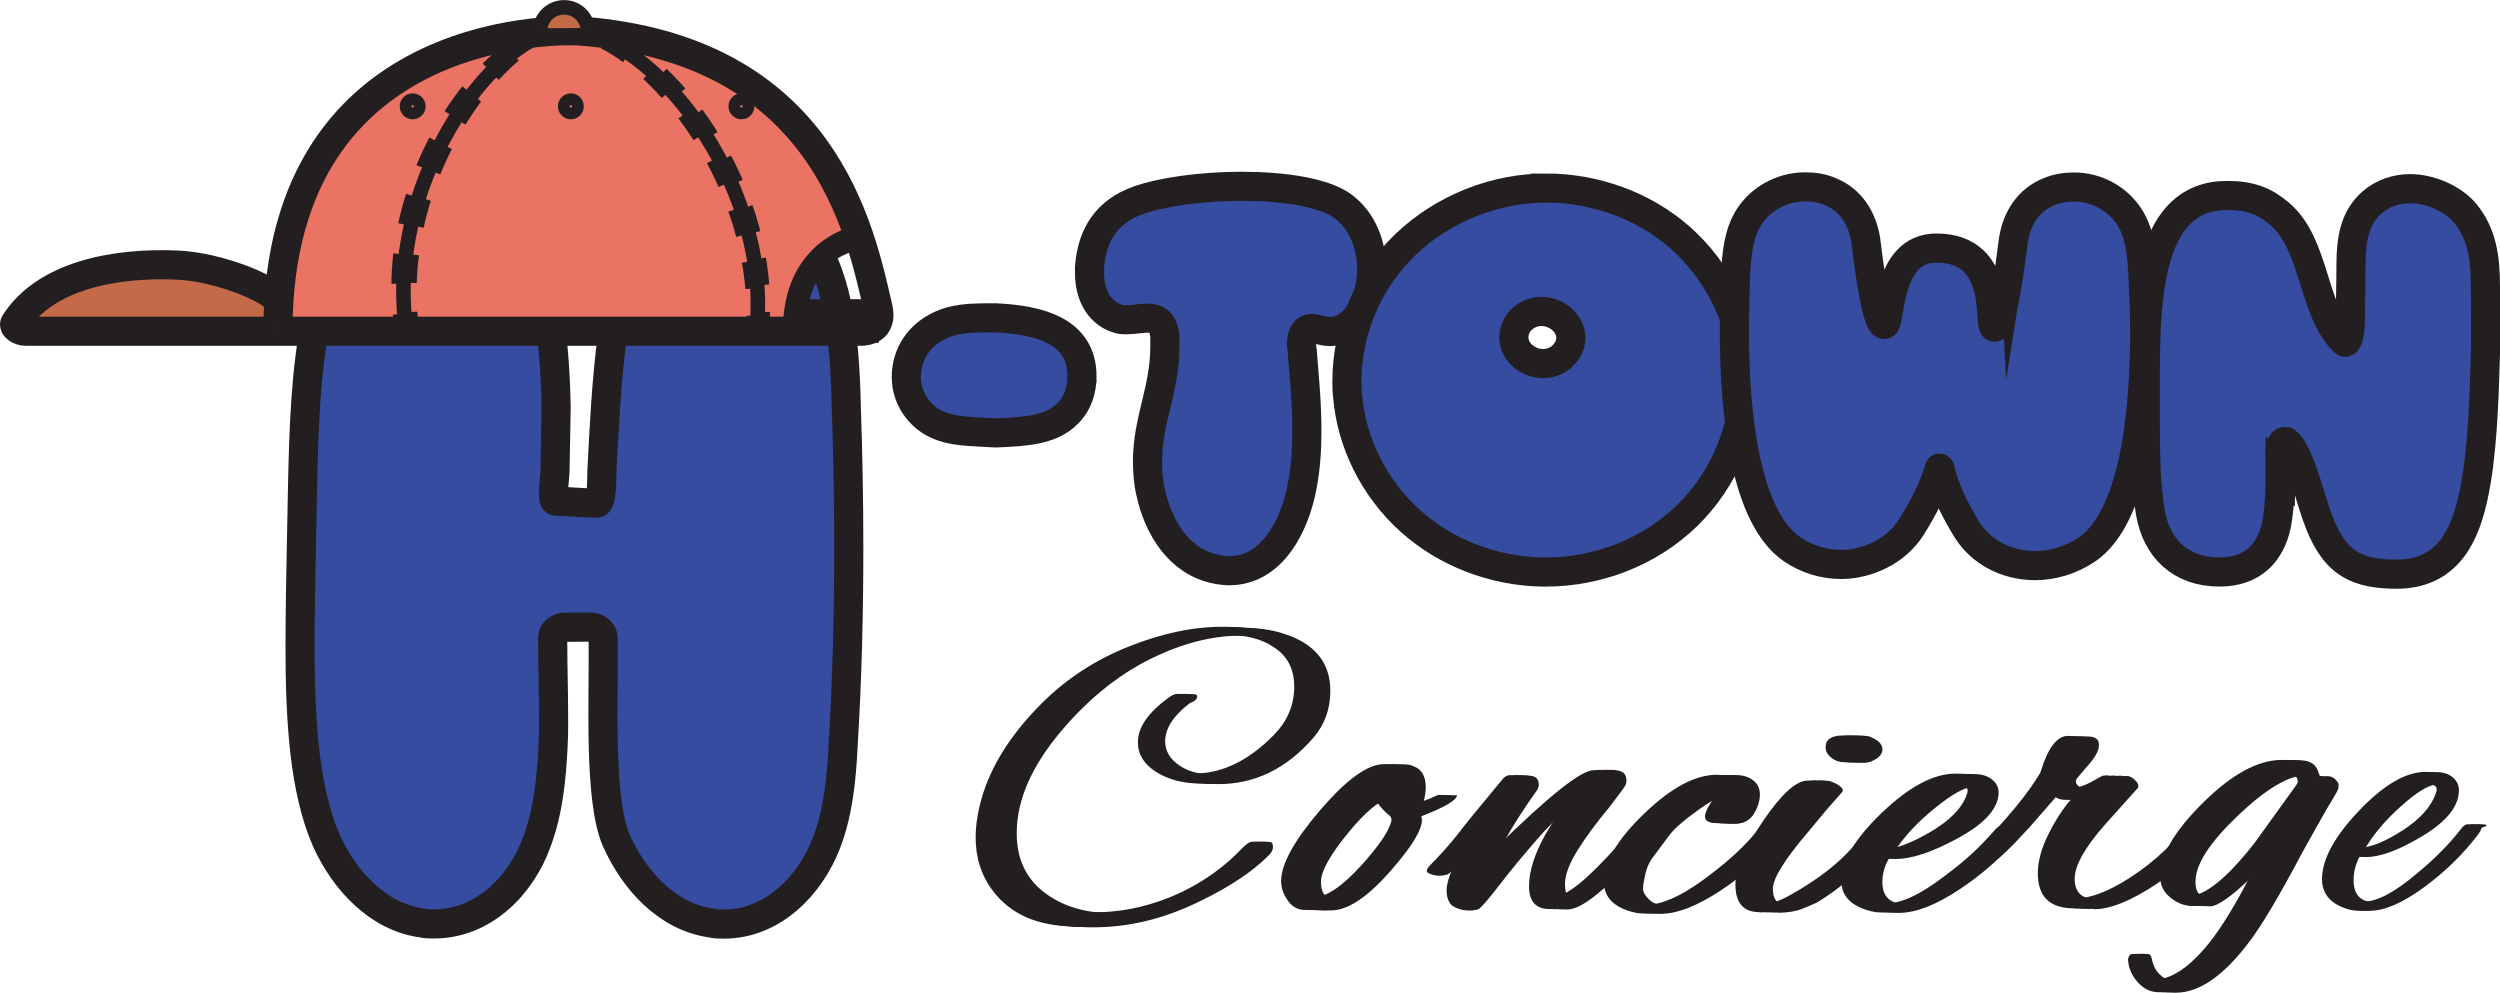 <?xml version="1.0" encoding="UTF-8"?>
<svg id="Layer_2" data-name="Layer 2" xmlns="http://www.w3.org/2000/svg" viewBox="0 0 171.63 68.15">
  <defs>
    <style>
      .cls-1, .cls-2, .cls-3, .cls-4, .cls-5, .cls-6, .cls-7, .cls-8, .cls-9, .cls-10 {
        stroke: #231f20;
        stroke-miterlimit: 10;
      }

      .cls-1, .cls-2, .cls-4, .cls-6, .cls-7, .cls-8, .cls-9 {
        fill: none;
      }

      .cls-2 {
        stroke-dasharray: 1.84 1.84;
      }

      .cls-2, .cls-4, .cls-6, .cls-8 {
        stroke-width: .5px;
      }

      .cls-3 {
        fill: #354ca0;
      }

      .cls-3, .cls-5, .cls-7 {
        stroke-width: 2px;
      }

      .cls-11 {
        fill: #231f20;
      }

      .cls-4 {
        stroke-dasharray: 1.94 1.94;
      }

      .cls-5, .cls-12 {
        fill: #ea7364;
      }

      .cls-13, .cls-10 {
        fill: #c46a49;
      }

      .cls-8 {
        stroke-dasharray: 2.07 2.07;
      }

      .cls-9 {
        stroke-width: 3px;
      }
    </style>
  </defs>
  <g id="logo_design_2" data-name="logo design 2">
    <path class="cls-3" d="M74.28,25.84c0,.91-.29,1.85-.94,2.5-1.12,1.19-2.9,1.3-5,1.38-1.56-.11-2.97-.04-4.16-.65-1.01-.51-1.96-1.67-1.96-3.19,0-1.63.94-2.79,1.99-3.37,1.2-.69,2.43-.69,4.13-.69,2.97.14,5.94.87,5.94,4.02Z"/>
    <path class="cls-3" d="M94.17,18.45c0,2.21-1.12,4.31-2.9,4.31-.25,0-.51-.07-.8-.14-.14-.04-.29-.07-.4-.07-.51,0-.72.43-.72,1.09,0,.11.04.22.04.33.14,1.81.33,3.66.33,5.54,0,1.3-.07,2.57-.33,3.91-.51,2.68-2.06,5.76-5,5.76-.29,0-.62-.04-.94-.11-2.46-.51-3.91-2.79-4.45-5.25-.18-.76-.22-1.52-.22-2.17,0-2.82,1.19-4.89,1.19-7.86v-.65c-.07-1.05-.58-1.3-1.19-1.3-.43,0-.94.11-1.41.11-.18,0-.36,0-.51-.04-1.3-.33-2.06-1.56-2.06-3.15v-.43c.18-2.28,1.23-3.8,3.29-4.56,1.74-.62,4.49-.98,7.17-.98,2.9,0,5.68.43,6.95,1.38,1.34,1.01,1.96,2.68,1.96,4.31Z"/>
    <path class="cls-3" d="M106.15,12.91c3.33,0,6.66,1.19,9.16,3.37,2.64,2.32,4.34,5.72,4.49,9.23v.51c0,3.48-1.48,6.95-3.98,9.38-2.57,2.5-6.12,3.87-9.7,3.87h-.29c-3.29-.07-6.55-1.3-9.01-3.51-2.46-2.21-4.06-5.36-4.31-8.65-.04-.33-.04-.62-.04-.94,0-3.29,1.3-6.52,3.55-8.91,2.46-2.61,6.01-4.2,9.59-4.34h.54ZM105.82,21.38c-.43,0-.87.14-1.27.47-.4.33-.62.83-.62,1.3,0,.43.18.87.51,1.19.36.36.9.62,1.48.62.4,0,.8-.11,1.16-.36.43-.33.76-.83.76-1.41,0-1.01-.98-1.81-2.03-1.81Z"/>
    <path class="cls-3" d="M138.22,16.5c.25-1.59,1.09-2.79,2.43-3.33.58-.25,1.16-.33,1.74-.33,1.63,0,3.04.87,3.8,2.06.72,1.12.87,2.53.94,4.2.04,1.09.11,2.35.11,3.62,0,5.83-.76,12.78-3.95,14.99-1.12.76-2.39,1.12-3.58,1.12-1.92,0-3.69-.9-4.67-2.46-1.74-2.82-1.81-4.24-1.88-4.24s-.22,1.3-1.92,4.02c-.51.83-1.3,1.52-2.17,1.95-.87.43-1.77.65-2.68.65-1.19,0-2.35-.36-3.37-1.05-3.19-2.21-3.95-9.16-3.95-14.99,0-1.27.04-2.53.07-3.62.07-1.67.22-3.08.94-4.2.76-1.19,2.21-2.06,3.84-2.06.58,0,1.16.07,1.74.33,1.34.54,2.17,1.74,2.43,3.33.07.51.65,5.79,1.27,5.79.47,0,.07-5.25,3.58-5.25,4.63,0,3.51,5.43,3.98,5.43.62,0,1.23-5.47,1.3-5.97Z"/>
    <path class="cls-3" d="M156.54,32.35c0,1.27-.04,2.53-.25,3.66-.4,1.92-1.63,3.26-3.91,3.26-2.72,0-4.31-1.67-4.74-4.02-.33-1.88-.36-4.05-.36-6.19v-3.19c0-5.58.25-12.45,5.61-12.45,1.63,0,2.61.4,3.62,1.27,2.46,2.1,2.21,6.55,4.38,8.73.04.04.07.07.11.07.25,0,.36-1.05.36-1.45v-.36c0-1.16.04-2.28.04-3.48,0-1.88.29-3.26,1.41-4.27.72-.65,1.7-.98,2.64-.98,1.38,0,2.97.69,3.8,1.7,1.09,1.34,1.38,2.9,1.38,5v.36c0,1.85.04,3.77-.04,5.58-.07,2.28-.18,4.45-.47,6.66-.51,3.55-1.48,7.17-5.61,7.17-3.37,0-4.6-1.27-5.68-4.67-.36-1.09-.98-3.51-1.74-4.31-.07-.07-.14-.14-.22-.14-.22,0-.36.4-.36.9l.04.91v.25Z"/>
    <path class="cls-11" d="M82.36,53.79c-1.2-.01-2.21-.29-3.03-.82-.82-.54-1.22-1.21-1.21-2.02,0-1.02.71-2.04,2.1-3.05.24-.17.42-.26.54-.26s1.33-.02,1.33.06c0,.18-1.29.38-1.57.49-.04.01-.08.03-.11.06-1.1.84-1.65,1.7-1.66,2.58,0,.64.29,1.17.89,1.61s1.35.66,2.25.67c1.96.02,3.82-.87,5.58-2.67.91-.94,1.37-2.02,1.38-3.26s-.46-2.15-1.42-2.76c-.8-.55-1.88-.83-3.24-.84-1.96-.02-3.94.44-5.93,1.36-2.45,1.11-4.68,2.86-6.68,5.24-2,2.38-3,4.68-3.02,6.9-.02,1.75.59,3.11,1.82,4.08,1.23.97,2.77,1.46,4.61,1.47,2.1.02,4.17-.45,6.2-1.42,1.55-.76,2.89-1.73,4.02-2.91.32-.34.58-.52.76-.51.12,0,1.38-.08,1.38.12s-1.32.59-1.54.8c-1.07,1.07-2.61,2.1-4.63,3.08-2.48,1.23-4.96,1.83-7.45,1.81s-4.34-.83-5.55-2.42c-.81-1.05-1.21-2.3-1.2-3.74,0-.64.09-1.32.26-2.05.56-2.46,2.01-4.85,4.33-7.16,1.68-1.66,3.66-2.95,5.96-3.86,2.29-.91,4.46-1.36,6.5-1.34,1.08.01,2.02.14,2.82.4,2.18.68,3.26,2.01,3.24,3.99-.01,1.21-.39,2.26-1.14,3.14-1.86,2.16-4.07,3.23-6.61,3.21Z"/>
    <path class="cls-11" d="M96.33,56.26c0,.68-.68,1.81-2.06,3.39-1.62,1.88-3.01,2.82-4.17,2.82h-.5c-.54,0-.96-.25-1.27-.77-.25-.37-.37-.77-.38-1.21,0-1.16.89-2.78,2.69-4.88,1.8-2.1,3.25-3.15,4.37-3.15.05,0,1.49.03,1.53.03.96.04.05.53.05,1.52,0,.27-.05.62-.15,1.04.02.06.22.09.59.08s.94-.19,1.7-.56c0,0,1.29.02,1.29.03-.07.33-2.17.79-3.73,1.4.02.08.03.16.03.26ZM94.46,54.98c-.1-.14-.28-.22-.46-.17-.67.18-1.57.94-2.68,2.28-1.28,1.55-1.92,2.69-1.92,3.42s.25,1.1.75,1.1c.89,0,2.01-.76,3.37-2.27,1.18-1.32,1.85-2.31,2-2.98.03-.15-.03-.29-.15-.39-.26-.19-.56-.52-.91-.99Z"/>
    <path class="cls-11" d="M103.66,53.22c.52,0,1.87-.07,1.87.33,0,.12-1.12.5-1.18.62-.97,1.37-1.73,2.55-2.26,3.53-.22.41.3.8.63.48,3.6-3.53,5.82-5.3,6.67-5.3.1-.02,1.41-.06,1.51,0,.47.26-.44.21-.44.69,0,.1-.02.19-.06.29-.04.1-.42.62-1.15,1.57-.84,1.01-1.56,1.97-2.14,2.9-.58.93-.87,1.7-.87,2.32s.14.92.41.92c.85,0,2.31-1.17,4.4-3.52.04-.04.1-.13.2-.26.29-.35.46-.52.52-.52s1.22-.06,1.22.13-1.27.6-1.54.91c-2.38,2.73-4.06,4.09-5.06,4.1-.94,0-1.42-.52-1.42-1.56s.38-2.24,1.14-3.59l.6-.99c.24-.39-.27-.82-.61-.51-.58.53-1.13,1.09-1.64,1.67-1.02,1.15-1.94,2.27-2.77,3.35-.83,1.08-.12,1.61-.25,1.65-.87.26-1.72-.15-1.88-.39-.16-.24-.25-.54-.25-.9s.12-.83.37-1.43c0-.02.02-.05.03-.07.17-.41-.35-.76-.66-.43l-.15.16c.33.36.54.62.44.66-.66.25-1.39-.08-1.39-.21s.08-.27.23-.42c.71-.72,1.32-1.4,1.84-2.06.5-.66,1.52-1.91,3.07-3.77.17-.23.35-.35.55-.35Z"/>
    <path class="cls-11" d="M112.77,62.71c-.23,0-.44-.03-.63-.08-1.35-.34-2.03-1.04-2.03-2.08,0-1.35.91-2.91,2.76-4.69,1.85-1.78,3.51-2.67,4.98-2.67.48,0,.88.12,1.19.36.31.24.46.57.46.98s.67,1.29.4,1.74c-.27.45-1.48.24-2.03.24s-.82-.15-.82-.46c0-.21.14-.54.42-.97.28-.43.42-.67.42-.7s-.03-.04-.09-.04c-.59.06-1.39.45-2.41,1.16-1.02.72-1.72,1.32-2.09,1.8l-1.23,1.65c-.21.31-.36.68-.45,1.1-.09.42-.14.74-.14.95s.13.45.4.72c.26.27.64.4,1.12.4,1.05,0,2.36-.57,3.91-1.7,1.55-1.13,2.75-2.21,3.59-3.23.1-.12.23-.17.38-.17s.67-.05.67.03-.5.26-.6.37c-1.15,1.41-2.53,2.64-4.14,3.7-1.61,1.06-2.95,1.58-4.02,1.59Z"/>
    <path class="cls-11" d="M120.78,62.62c-1.09,0-1.64-.63-1.64-1.9,0-1.04.62-2.48,1.88-4.33,1.25-1.85,2.27-2.78,3.04-2.8.21,0,1.39-.07,1.66.08.27.15-.53.46-.53.61-.11.14-.23.29-.38.45-.15.16-.31.34-.48.54-.17.19-.4.47-.7.83-.3.36-.59.7-.86,1.03-1.6,1.88-2.39,3.17-2.39,3.87s.27,1.05.81,1.05c.45,0,1.06-.23,1.83-.67,1.79-1.01,3.21-2.11,4.25-3.31.38-.44.64-.67.78-.67s.62-.05.62.1-.66.59-1.15,1.06c-.49.46-.88.83-1.17,1.1-.29.27-.48.45-.59.54-.11.09-.3.25-.59.49-.29.24-.51.41-.66.51-.15.1-.36.24-.64.44-.28.19-.52.33-.74.42-.21.09-.46.19-.74.31-.45.18-.98.26-1.6.27ZM128.45,50.61c.29.18-.56.54-.56.79s.88.67.61.85c-.27.18-1.57.08-1.89.08s-.62-.1-.88-.31c-.27-.21-.4-.45-.4-.72,0-.54.4-.81,1.22-.81.32,0,1.62-.05,1.91.13Z"/>
    <path class="cls-11" d="M142.38,62.36c-1.65,0-2.47-.79-2.48-2.39,0-.81.23-1.7.71-2.66.48-.97,1-1.78,1.57-2.43-.11.02-.25.03-.43.03-.38,0-.72-.17-1.01-.51-.18-.21-.54-.2-.72,0l-2.02,2.32c-1.36,1.49-2.14,2.23-2.36,2.24-.11,0-.16-.04-.16-.12,0-.19.18-.47.56-.84,1.88-1.94,3.22-3.58,4.01-4.92.02-.03.03-.05.04-.08.5-1.65,1.12-2.48,1.89-2.48.5,0,.76.19.76.58s-.27.88-.82,1.48l-.67.79c-.09.1-.12.24-.07.36.11.26.44.39.98.38.39,0,.83-.13,1.32-.38l.85-.47s.15-.03.33-.03.36.1.56.29c.2.19.26.37.2.52l-2.26,2.52c-1.4,1.59-2.1,2.84-2.09,3.75s.49,1.37,1.45,1.37,2.25-.48,3.71-1.43c.87-.56,1.67-1.19,2.4-1.89.68-.7,1.05-1.04,1.12-1.05.15,0,1.26-.05,1.26.09s-1.13.44-1.33.63l-1.05,1.05c-.59.54-1.25,1.07-1.97,1.57-1.73,1.14-3.15,1.72-4.27,1.72Z"/>
    <path class="cls-11" d="M158.14,53.34l.4-.09c.25,0,.45.08.59.23.14.15.22.27.22.36s0,.18-.03.29c-.02.11-.3.59-.83,1.46-.67,1.18-1.23,2.17-1.67,2.98-1.55,2.92-2.74,4.92-3.56,6-1.76,2.36-3.45,3.54-5.05,3.55-.56,0-1.05-.23-1.46-.7-.42-.47-.63-1-.66-1.57.06-.23.14-.35.26-.35.06,0,1.21-.08,1.25.06.1.5-.82,1.03-.55,1.3.27.27.54.4.81.4,1.1,0,2.27-.73,3.52-2.18.83-.97,1.74-2.38,2.73-4.23l.29-.58c.21-.41-.33-.79-.65-.46l-.37.38c-1.38,1.34-2.33,2-2.84,2.01s-1-.17-1.46-.52c-.52-.38-.78-.89-.79-1.53,0-1.41.98-3.09,2.95-5.04,1.97-1.95,3.76-2.93,5.38-2.94.66,0,1.08.21,1.27.63.06.15.11.28.15.39.04.11.07.16.09.16ZM149.52,60.48c0,.69.24,1.04.73,1.04,1.12,0,2.64-1.23,4.56-3.69l2.86-3.97c.15-.21.07-.51-.17-.61-.1-.04-.23-.06-.37-.06-1.2,0-2.76.93-4.7,2.78-1.94,1.85-2.91,3.35-2.9,4.51Z"/>
    <path class="cls-11" d="M161.85,62.52c-.21,0-.4-.03-.58-.08-1.23-.34-1.85-1.03-1.86-2.08,0-1.35.84-2.91,2.53-4.69,1.69-1.78,3.21-2.67,4.56-2.68.44,0,.81.12,1.09.36.28.24.42.53.42.88,0,1.08-.81,2.11-2.43,3.1-1.63.99-2.95,1.49-3.97,1.49-.15,0-.29-.02-.4-.06-.29.52-.43,1.07-.43,1.65,0,1,.48,1.5,1.44,1.5s2.19-.65,3.71-1.95c1.17-.95,2.17-1.96,3-3.02.17-.23.32-.35.45-.35s1.34-.05,1.34.07-1.23.39-1.38.6c-1.04,1.37-2.28,2.59-3.75,3.66-1.46,1.07-2.7,1.6-3.72,1.6ZM167.28,54.17c0-.23-.25-.35-.74-.34s-1.19.38-2.09,1.14c-1.21,1.01-2.15,2.06-2.82,3.16.12.04.24.06.38.06.73,0,1.71-.4,2.93-1.18,1.22-.79,1.98-1.64,2.29-2.57.04-.1.06-.18.06-.26Z"/>
    <path class="cls-11" d="M82.78,53.8c-1.2-.01-2.21-.29-3.03-.82-.82-.54-1.22-1.21-1.21-2.02,0-1.02.71-2.04,2.1-3.05.24-.17.42-.26.54-.26s.18.04.18.12c0,.18-.14.33-.43.44-.04.01-.08.03-.11.06-1.1.84-1.65,1.7-1.66,2.58,0,.64.29,1.17.89,1.61s1.35.66,2.25.67c1.96.02,3.82-.87,5.58-2.67.91-.94,1.37-2.02,1.38-3.26s-.46-2.15-1.42-2.76c-.8-.55-1.88-.83-3.24-.84-1.96-.02-3.94.44-5.93,1.36-2.45,1.11-4.68,2.86-6.68,5.24-2,2.38-3,4.68-3.02,6.9-.02,1.75.59,3.11,1.82,4.08,1.23.97,2.77,1.46,4.61,1.47,2.1.02,4.17-.45,6.2-1.42,1.55-.76,2.89-1.73,4.02-2.91.32-.34.58-.52.76-.51.12,0,.18.1.18.31s-.11.41-.34.62c-1.07,1.07-2.61,2.1-4.63,3.08-2.48,1.23-4.96,1.83-7.45,1.81s-4.34-.83-5.55-2.42c-.81-1.05-1.21-2.3-1.2-3.74,0-.64.09-1.32.26-2.05.56-2.46,2.01-4.85,4.33-7.16,1.68-1.66,3.66-2.95,5.96-3.86,2.29-.91,4.46-1.36,6.5-1.34,1.08.01,2.02.14,2.82.4,2.18.68,3.26,2.01,3.24,3.99-.01,1.21-.39,2.26-1.14,3.14-1.86,2.16-4.07,3.23-6.61,3.21Z"/>
    <path class="cls-11" d="M96.76,56.27c0,.68-.68,1.81-2.06,3.39-1.62,1.88-3.01,2.82-4.17,2.82h-.5c-.54,0-.96-.25-1.27-.77-.25-.37-.37-.77-.38-1.21,0-1.16.89-2.78,2.69-4.88,1.8-2.1,3.25-3.15,4.37-3.15,1.05,0,1.58.51,1.58,1.56,0,.27-.05.62-.15,1.04.02.06.22.09.59.08s.94-.19,1.7-.56c-.02.33-.83.8-2.44,1.43.02.08.03.16.03.26ZM94.89,54.98c-.1-.14-.28-.22-.46-.17-.67.18-1.57.94-2.68,2.28-1.28,1.55-1.92,2.69-1.92,3.42s.25,1.1.75,1.1c.89,0,2.01-.76,3.37-2.27,1.18-1.32,1.85-2.31,2-2.98.03-.15-.03-.29-.15-.39-.26-.19-.56-.52-.91-.99Z"/>
    <path class="cls-11" d="M104.06,53.23c.52,0,.78.2.78.6,0,.12-.03.23-.09.35-.97,1.37-1.73,2.55-2.26,3.53-.22.41.3.8.63.48,3.6-3.53,5.82-5.3,6.67-5.3.1-.02.18-.03.26-.03.54,0,.81.24.81.72,0,.1-.02.19-.06.29-.04.1-.42.62-1.15,1.57-.84,1.01-1.56,1.97-2.14,2.9-.58.93-.87,1.7-.87,2.32s.14.92.41.92c.85,0,2.31-1.17,4.4-3.52.04-.04.1-.13.2-.26.29-.35.46-.52.52-.52s.09.1.09.29-.13.44-.4.75c-2.38,2.73-4.06,4.09-5.06,4.1-.94,0-1.42-.52-1.42-1.56s.38-2.24,1.14-3.59l.6-.99c.24-.39-.27-.82-.61-.51-.58.53-1.13,1.09-1.64,1.67-1.02,1.15-1.94,2.27-2.77,3.35-.83,1.08-1.32,1.62-1.45,1.62-.29,0-.52-.12-.68-.36-.16-.24-.25-.54-.25-.9s.12-.83.37-1.43c0-.02.02-.05.03-.07.17-.41-.35-.76-.66-.43l-.15.16c-.42.43-.69.64-.79.64s-.16-.06-.16-.19.08-.27.23-.42c.71-.72,1.32-1.4,1.84-2.06.5-.66,1.52-1.91,3.07-3.77.17-.23.35-.35.55-.35Z"/>
    <path class="cls-11" d="M113.21,62.72c-.23,0-.44-.03-.63-.08-1.35-.34-2.03-1.04-2.03-2.08,0-1.35.91-2.91,2.76-4.69,1.85-1.78,3.51-2.67,4.98-2.67.48,0,.88.12,1.19.36.31.24.46.57.46.98s-.13.85-.4,1.3c-.27.45-.68.68-1.23.68s-.82-.15-.82-.46c0-.21.14-.54.42-.97.28-.43.42-.67.42-.7s-.03-.04-.09-.04c-.59.06-1.39.45-2.41,1.16-1.02.72-1.72,1.32-2.09,1.8l-1.23,1.65c-.21.31-.36.68-.45,1.1-.09.42-.14.74-.14.95s.13.45.4.72c.26.27.64.4,1.12.4,1.05,0,2.36-.57,3.91-1.7,1.55-1.13,2.75-2.21,3.59-3.23.1-.12.23-.17.38-.17s.22.04.22.11-.05.17-.16.29c-1.15,1.41-2.53,2.64-4.14,3.7-1.61,1.06-2.95,1.58-4.02,1.59Z"/>
    <path class="cls-11" d="M121.23,62.62c-1.09,0-1.64-.63-1.64-1.9,0-1.04.62-2.48,1.88-4.33,1.25-1.85,2.27-2.78,3.04-2.8.21,0,.45.08.72.23.27.15.4.31.4.46-.11.14-.23.29-.38.45-.15.16-.31.34-.48.54-.17.19-.4.47-.7.83-.3.36-.59.7-.86,1.03-1.6,1.88-2.39,3.17-2.39,3.87s.27,1.05.81,1.05c.45,0,1.06-.23,1.83-.67,1.79-1.01,3.21-2.11,4.25-3.31.38-.44.64-.67.78-.67s.21.08.21.23-.24.46-.73.93c-.49.46-.88.83-1.17,1.1-.29.27-.48.45-.59.54-.11.09-.3.25-.59.49-.29.24-.51.41-.66.51-.15.1-.36.24-.64.44-.28.19-.52.33-.74.42-.21.09-.46.19-.74.31-.45.18-.98.26-1.6.27ZM127.9,50.76c.29.18.43.4.44.65s-.13.47-.4.65c-.27.18-.56.28-.88.28s-.62-.1-.88-.31c-.27-.21-.4-.45-.4-.72,0-.54.4-.81,1.22-.81.32,0,.63.09.92.27Z"/>
    <path class="cls-11" d="M142.83,62.37c-1.65,0-2.47-.79-2.48-2.39,0-.81.23-1.7.71-2.66.48-.97,1-1.78,1.57-2.43-.11.02-.25.03-.43.03-.38,0-.72-.17-1.01-.51-.18-.21-.54-.2-.72,0l-2.02,2.32c-1.36,1.49-2.14,2.23-2.36,2.24-.11,0-.16-.04-.16-.12,0-.19.18-.47.56-.84,1.88-1.94,3.22-3.58,4.01-4.92.02-.03.03-.05.04-.08.5-1.65,1.12-2.48,1.89-2.48.5,0,.76.19.76.58s-.27.88-.82,1.48l-.67.79c-.09.1-.12.24-.07.36.11.26.44.39.98.38.39,0,.83-.13,1.32-.38l.85-.47s.15-.03.33-.03.36.1.56.29c.2.19.26.37.2.52l-2.26,2.52c-1.4,1.59-2.1,2.84-2.09,3.75s.49,1.37,1.45,1.37,2.25-.48,3.71-1.43c.87-.56,1.67-1.19,2.4-1.89.68-.7,1.05-1.04,1.12-1.05.15,0,.23.07.23.22s-.1.31-.29.51l-1.05,1.05c-.59.54-1.25,1.07-1.97,1.57-1.73,1.14-3.15,1.72-4.27,1.72Z"/>
    <path class="cls-11" d="M158.54,53.35l.4-.09c.25,0,.45.08.59.23.14.15.22.27.22.36s0,.18-.03.29c-.02.11-.3.59-.83,1.46-.67,1.18-1.23,2.17-1.67,2.98-1.55,2.92-2.74,4.92-3.56,6-1.76,2.36-3.45,3.54-5.05,3.55-.56,0-1.05-.23-1.46-.7-.42-.47-.63-1-.66-1.57.06-.23.14-.35.26-.35.06,0,.11.07.15.2.1.5.28.89.55,1.15.27.27.54.4.81.4,1.1,0,2.27-.73,3.52-2.18.83-.97,1.74-2.38,2.73-4.23l.29-.58c.21-.41-.33-.79-.65-.46l-.37.38c-1.38,1.34-2.33,2-2.84,2.01s-1-.17-1.46-.52c-.52-.38-.78-.89-.79-1.53,0-1.41.98-3.09,2.95-5.04,1.97-1.95,3.76-2.93,5.38-2.94.66,0,1.08.21,1.27.63.06.15.11.28.15.39.04.11.07.16.09.16ZM149.92,60.49c0,.69.24,1.04.73,1.04,1.12,0,2.64-1.23,4.56-3.69l2.86-3.97c.15-.21.07-.51-.17-.61-.1-.04-.23-.06-.37-.06-1.2,0-2.76.93-4.7,2.78-1.94,1.85-2.91,3.35-2.9,4.51Z"/>
    <path class="cls-11" d="M162.25,62.53c-.21,0-.4-.03-.58-.08-1.23-.34-1.85-1.03-1.86-2.08,0-1.35.84-2.91,2.53-4.69,1.69-1.78,3.21-2.67,4.56-2.68.44,0,.81.12,1.09.36.28.24.42.53.42.88,0,1.08-.81,2.11-2.43,3.1-1.63.99-2.95,1.49-3.97,1.49-.15,0-.29-.02-.4-.06-.29.52-.43,1.07-.43,1.65,0,1,.48,1.5,1.44,1.5s2.19-.65,3.71-1.95c1.17-.95,2.17-1.96,3-3.02.17-.23.32-.35.45-.35s.19.06.19.17-.08.28-.23.49c-1.04,1.37-2.28,2.59-3.75,3.66-1.46,1.07-2.7,1.6-3.72,1.6ZM167.68,54.18c0-.23-.25-.35-.74-.34s-1.19.38-2.09,1.14c-1.21,1.01-2.15,2.06-2.82,3.16.12.04.24.06.38.06.73,0,1.71-.4,2.93-1.18,1.22-.79,1.98-1.64,2.29-2.57.04-.1.06-.18.06-.26Z"/>
    <path class="cls-11" d="M83.19,53.82c-1.2-.01-2.21-.29-3.03-.82-.82-.54-1.22-1.21-1.21-2.02,0-1.02.71-2.04,2.1-3.05.24-.17.42-.26.54-.26s.18.04.18.12c0,.18-.14.33-.43.44-.04.01-.08.03-.11.06-1.1.84-1.65,1.7-1.66,2.58,0,.64.29,1.17.89,1.61s1.35.66,2.25.67c1.96.02,3.82-.87,5.58-2.67.91-.94,1.37-2.02,1.38-3.26s-.46-2.15-1.42-2.76c-.8-.55-1.88-.83-3.24-.84-1.96-.02-3.94.44-5.93,1.36-2.45,1.11-4.68,2.86-6.68,5.24-2,2.38-3,4.68-3.02,6.9-.02,1.75.59,3.11,1.82,4.08,1.23.97,2.77,1.46,4.61,1.47,2.1.02,4.17-.45,6.2-1.42,1.55-.76,2.89-1.73,4.02-2.91.32-.34.58-.52.76-.51.12,0,.18.1.18.31s-.11.41-.34.62c-1.07,1.07-2.61,2.1-4.63,3.08-2.48,1.23-4.96,1.83-7.45,1.81s-4.34-.83-5.55-2.42c-.81-1.05-1.21-2.3-1.2-3.74,0-.64.09-1.32.26-2.05.56-2.46,2.01-4.85,4.33-7.16,1.68-1.66,3.66-2.95,5.96-3.86,2.29-.91,4.46-1.36,6.5-1.34,1.08.01,2.02.14,2.82.4,2.18.68,3.26,2.01,3.24,3.99-.01,1.21-.39,2.26-1.14,3.14-1.86,2.16-4.07,3.23-6.61,3.21Z"/>
    <path class="cls-11" d="M97.19,56.28c0,.68-.68,1.81-2.06,3.39-1.62,1.88-3.01,2.82-4.17,2.82h-.5c-.54,0-.96-.25-1.27-.77-.25-.37-.37-.77-.38-1.21,0-1.16.89-2.78,2.69-4.88,1.8-2.1,3.25-3.15,4.37-3.15,1.05,0,1.58.51,1.58,1.56,0,.27-.05.62-.15,1.04.02.06.22.09.59.08s.94-.19,1.7-.56c-.02.33-.83.8-2.44,1.43.02.08.03.16.03.26ZM95.32,54.99c-.1-.14-.28-.22-.46-.17-.67.18-1.57.94-2.68,2.28-1.28,1.55-1.92,2.69-1.92,3.42s.25,1.1.75,1.1c.89,0,2.01-.76,3.37-2.27,1.18-1.32,1.85-2.31,2-2.98.03-.15-.03-.29-.15-.39-.26-.19-.56-.52-.91-.99Z"/>
    <path class="cls-11" d="M104.46,53.24c.52,0,.78.2.78.6,0,.12-.03.23-.09.35-.97,1.37-1.73,2.55-2.26,3.53-.22.41.3.8.63.48,3.6-3.53,5.82-5.3,6.67-5.3.1-.02.18-.03.26-.03.54,0,.81.24.81.72,0,.1-.02.19-.06.29-.04.1-.42.62-1.15,1.57-.84,1.01-1.56,1.97-2.14,2.9-.58.93-.87,1.7-.87,2.32s.14.92.41.92c.85,0,2.31-1.17,4.4-3.52.04-.04.1-.13.2-.26.29-.35.46-.52.52-.52s.09.1.09.29-.13.44-.4.75c-2.38,2.73-4.06,4.09-5.06,4.1-.94,0-1.42-.52-1.42-1.56s.38-2.24,1.14-3.59l.6-.99c.24-.39-.27-.82-.61-.51-.58.53-1.13,1.09-1.64,1.67-1.02,1.15-1.94,2.27-2.77,3.35-.83,1.08-1.32,1.62-1.45,1.62-.29,0-.52-.12-.68-.36-.16-.24-.25-.54-.25-.9s.12-.83.37-1.43c0-.02.02-.05.03-.07.17-.41-.35-.76-.66-.43l-.15.16c-.42.43-.69.64-.79.64s-.16-.06-.16-.19.08-.27.23-.42c.71-.72,1.32-1.4,1.84-2.06.5-.66,1.52-1.91,3.07-3.77.17-.23.35-.35.55-.35Z"/>
    <path class="cls-11" d="M113.65,62.73c-.23,0-.44-.03-.63-.08-1.35-.34-2.03-1.04-2.03-2.08,0-1.35.91-2.91,2.76-4.69,1.85-1.78,3.51-2.67,4.98-2.67.48,0,.88.12,1.19.36.31.24.46.57.46.98s-.13.85-.4,1.3c-.27.45-.68.68-1.23.68s-.82-.15-.82-.46c0-.21.14-.54.42-.97.28-.43.42-.67.42-.7s-.03-.04-.09-.04c-.59.06-1.39.45-2.41,1.16-1.02.72-1.72,1.32-2.09,1.8l-1.23,1.65c-.21.31-.36.68-.45,1.1-.09.42-.14.74-.14.95s.13.45.4.72c.26.27.64.4,1.12.4,1.05,0,2.36-.57,3.91-1.7,1.55-1.13,2.75-2.21,3.59-3.23.1-.12.23-.17.38-.17s.22.04.22.11-.05.17-.16.29c-1.15,1.41-2.53,2.64-4.14,3.7-1.61,1.06-2.95,1.58-4.02,1.59Z"/>
    <path class="cls-11" d="M121.67,62.63c-1.09,0-1.64-.63-1.64-1.9,0-1.04.62-2.48,1.88-4.33,1.25-1.85,2.27-2.78,3.04-2.8.21,0,.45.08.72.23.27.15.4.31.4.46-.11.14-.23.29-.38.45-.15.16-.31.34-.48.54-.17.19-.4.47-.7.83-.3.36-.59.7-.86,1.03-1.6,1.88-2.39,3.17-2.39,3.87s.27,1.05.81,1.05c.45,0,1.06-.23,1.83-.67,1.79-1.01,3.21-2.11,4.25-3.31.38-.44.64-.67.78-.67s.21.08.21.23-.24.46-.73.93c-.49.46-.88.83-1.17,1.1-.29.27-.48.45-.59.54-.11.09-.3.25-.59.49-.29.24-.51.41-.66.51-.15.1-.36.24-.64.44-.28.19-.52.33-.74.42-.21.09-.46.19-.74.31-.45.18-.98.26-1.6.27ZM128.35,50.77c.29.18.43.4.44.65s-.13.47-.4.65c-.27.18-.56.28-.88.28s-.62-.1-.88-.31c-.27-.21-.4-.45-.4-.72,0-.54.4-.81,1.22-.81.32,0,.63.09.92.27Z"/>
    <path class="cls-11" d="M143.29,62.38c-1.65,0-2.47-.79-2.48-2.39,0-.81.23-1.7.71-2.66.48-.97,1-1.78,1.57-2.43-.11.02-.25.03-.43.03-.38,0-.72-.17-1.01-.51-.18-.21-.54-.2-.72,0l-2.02,2.32c-1.36,1.49-2.14,2.23-2.36,2.24-.11,0-.16-.04-.16-.12,0-.19.18-.47.56-.84,1.88-1.94,3.22-3.58,4.01-4.92.02-.03.03-.05.04-.08.5-1.65,1.12-2.48,1.89-2.48.5,0,.76.19.76.58s-.27.88-.82,1.48l-.67.79c-.09.1-.12.24-.07.36.11.26.44.39.98.38.39,0,.83-.13,1.32-.38l.85-.47s.15-.03.33-.03.36.1.56.29c.2.19.26.37.2.52l-2.26,2.52c-1.4,1.59-2.1,2.84-2.09,3.75s.49,1.37,1.45,1.37,2.25-.48,3.71-1.43c.87-.56,1.67-1.19,2.4-1.89.68-.7,1.05-1.04,1.12-1.05.15,0,.23.07.23.22s-.1.31-.29.51l-1.05,1.05c-.59.54-1.25,1.07-1.97,1.57-1.73,1.14-3.15,1.72-4.27,1.72Z"/>
    <path class="cls-11" d="M158.94,53.36l.4-.09c.25,0,.45.08.59.23.14.15.22.27.22.36s0,.18-.03.29c-.02.11-.3.59-.83,1.46-.67,1.18-1.23,2.17-1.67,2.98-1.55,2.92-2.74,4.92-3.56,6-1.76,2.36-3.45,3.54-5.05,3.55-.56,0-1.05-.23-1.46-.7-.42-.47-.63-1-.66-1.57.06-.23.14-.35.26-.35.06,0,.11.07.15.2.1.5.28.89.55,1.15.27.27.54.4.81.4,1.1,0,2.27-.73,3.52-2.18.83-.97,1.74-2.38,2.73-4.23l.29-.58c.21-.41-.33-.79-.65-.46l-.37.38c-1.38,1.34-2.33,2-2.84,2.01s-1-.17-1.46-.52c-.52-.38-.78-.89-.79-1.53,0-1.41.98-3.09,2.95-5.04,1.97-1.95,3.76-2.93,5.38-2.94.66,0,1.08.21,1.27.63.06.15.11.28.15.39.04.11.07.16.09.16ZM150.32,60.5c0,.69.24,1.04.73,1.04,1.12,0,2.64-1.23,4.56-3.69l2.86-3.97c.15-.21.07-.51-.17-.61-.1-.04-.23-.06-.37-.06-1.2,0-2.76.93-4.7,2.78-1.94,1.85-2.91,3.35-2.9,4.51Z"/>
    <path class="cls-11" d="M162.65,62.54c-.21,0-.4-.03-.58-.08-1.23-.34-1.85-1.03-1.86-2.08,0-1.35.84-2.91,2.53-4.69,1.69-1.78,3.21-2.67,4.56-2.68.44,0,.81.12,1.09.36.28.24.42.53.42.88,0,1.08-.81,2.11-2.43,3.1-1.63.99-2.95,1.49-3.97,1.49-.15,0-.29-.02-.4-.06-.29.52-.43,1.07-.43,1.65,0,1,.48,1.5,1.44,1.5s2.19-.65,3.71-1.95c1.17-.95,2.17-1.96,3-3.02.17-.23.32-.35.45-.35s.19.06.19.17-.08.28-.23.49c-1.04,1.37-2.28,2.59-3.75,3.66-1.46,1.07-2.7,1.6-3.72,1.6ZM168.08,54.19c0-.23-.25-.35-.74-.34s-1.19.38-2.09,1.14c-1.21,1.01-2.15,2.06-2.82,3.16.12.04.24.06.38.06.73,0,1.71-.4,2.93-1.18,1.22-.79,1.98-1.64,2.29-2.57.04-.1.06-.18.06-.26Z"/>
    <path class="cls-11" d="M83.61,53.83c-1.2-.01-2.21-.29-3.03-.82-.82-.54-1.22-1.21-1.21-2.02,0-1.02.71-2.04,2.1-3.05.24-.17.42-.26.54-.26s.18.04.18.12c0,.18-.14.33-.43.44-.04.01-.08.03-.11.06-1.1.84-1.65,1.7-1.66,2.58,0,.64.29,1.17.89,1.61s1.35.66,2.25.67c1.96.02,3.82-.87,5.58-2.67.91-.94,1.37-2.02,1.38-3.26s-.46-2.15-1.42-2.76c-.8-.55-1.88-.83-3.24-.84-1.96-.02-3.94.44-5.93,1.36-2.45,1.11-4.68,2.86-6.68,5.24-2,2.38-3,4.68-3.02,6.9-.02,1.75.59,3.11,1.82,4.08,1.23.97,2.77,1.46,4.61,1.47,2.1.02,4.17-.45,6.2-1.42,1.55-.76,2.89-1.73,4.02-2.91.32-.34.58-.52.76-.51.12,0,.18.1.18.31s-.11.41-.34.62c-1.07,1.07-2.61,2.1-4.63,3.08-2.48,1.23-4.96,1.83-7.45,1.81s-4.34-.83-5.55-2.42c-.81-1.05-1.21-2.3-1.2-3.74,0-.64.09-1.32.26-2.05.56-2.46,2.01-4.85,4.33-7.16,1.68-1.66,3.66-2.95,5.96-3.86,2.29-.91,4.46-1.36,6.5-1.34,1.08.01,2.02.14,2.82.4,2.18.68,3.26,2.01,3.24,3.99-.01,1.21-.39,2.26-1.14,3.14-1.86,2.16-4.07,3.23-6.61,3.21Z"/>
    <path class="cls-11" d="M97.62,56.29c0,.68-.68,1.81-2.06,3.39-1.62,1.88-3.01,2.82-4.17,2.82h-.5c-.54,0-.96-.25-1.27-.77-.25-.37-.37-.77-.38-1.21,0-1.16.89-2.78,2.69-4.88,1.8-2.1,3.25-3.15,4.37-3.15,1.05,0,1.58.51,1.58,1.56,0,.27-.05.62-.15,1.04.02.06.22.09.59.08s.94-.19,1.7-.56c-.02.33-.83.8-2.44,1.43.02.08.03.16.03.26ZM95.75,55c-.1-.14-.28-.22-.46-.17-.67.18-1.57.94-2.68,2.28-1.28,1.55-1.92,2.69-1.92,3.42s.25,1.1.75,1.1c.89,0,2.01-.76,3.37-2.27,1.18-1.32,1.85-2.31,2-2.98.03-.15-.03-.29-.15-.39-.26-.19-.56-.52-.91-.99Z"/>
    <path class="cls-11" d="M104.86,53.25c.52,0,.78.2.78.6,0,.12-.03.23-.09.35-.97,1.37-1.73,2.55-2.26,3.53-.22.41.3.8.63.48,3.6-3.53,5.82-5.3,6.67-5.3.1-.02.18-.03.26-.03.54,0,.81.24.81.72,0,.1-.02.19-.06.29-.04.1-.42.62-1.15,1.57-.84,1.01-1.56,1.97-2.14,2.9-.58.93-.87,1.7-.87,2.32s.14.92.41.92c.85,0,2.31-1.17,4.4-3.52.04-.04.1-.13.2-.26.29-.35.46-.52.52-.52s.09.1.09.29-.13.44-.4.75c-2.38,2.73-4.06,4.09-5.06,4.1-.94,0-1.42-.52-1.42-1.56s.38-2.24,1.14-3.59l.6-.99c.24-.39-.27-.82-.61-.51-.58.53-1.13,1.09-1.64,1.67-1.02,1.15-1.94,2.27-2.77,3.35-.83,1.08-1.32,1.62-1.45,1.62-.29,0-.52-.12-.68-.36-.16-.24-.25-.54-.25-.9s.12-.83.37-1.43c0-.02.02-.05.03-.07.17-.41-.35-.76-.66-.43l-.15.16c-.42.43-.69.64-.79.64s-.16-.06-.16-.19.08-.27.23-.42c.71-.72,1.32-1.4,1.84-2.06.5-.66,1.52-1.91,3.07-3.77.17-.23.35-.35.55-.35Z"/>
    <path class="cls-11" d="M114.09,62.73c-.23,0-.44-.03-.63-.08-1.35-.34-2.03-1.04-2.03-2.08,0-1.35.91-2.91,2.76-4.69,1.85-1.78,3.51-2.67,4.98-2.67.48,0,.88.12,1.19.36.31.24.46.57.46.98s-.13.85-.4,1.3c-.27.45-.68.68-1.23.68s-.82-.15-.82-.46c0-.21.14-.54.42-.97.28-.43.42-.67.42-.7s-.03-.04-.09-.04c-.59.06-1.39.45-2.41,1.16-1.02.72-1.72,1.32-2.09,1.8l-1.23,1.65c-.21.31-.36.68-.45,1.1-.09.42-.14.74-.14.95s.13.45.4.72c.26.27.64.4,1.12.4,1.05,0,2.36-.57,3.91-1.7,1.55-1.13,2.75-2.21,3.59-3.23.1-.12.23-.17.38-.17s.22.04.22.11-.05.17-.16.29c-1.15,1.41-2.53,2.64-4.14,3.7-1.61,1.06-2.95,1.58-4.02,1.59Z"/>
    <path class="cls-11" d="M122.12,62.64c-1.09,0-1.64-.63-1.64-1.9,0-1.04.62-2.48,1.88-4.33,1.25-1.85,2.27-2.78,3.04-2.8.21,0,.45.08.72.23.27.15.4.31.4.46-.11.14-.23.29-.38.45-.15.16-.31.34-.48.54-.17.19-.4.47-.7.83-.3.36-.59.7-.86,1.03-1.6,1.88-2.39,3.17-2.39,3.87s.27,1.05.81,1.05c.45,0,1.06-.23,1.83-.67,1.79-1.01,3.21-2.11,4.25-3.31.38-.44.64-.67.78-.67s.21.08.21.23-.24.46-.73.93c-.49.46-.88.83-1.17,1.1-.29.27-.48.45-.59.54-.11.09-.3.25-.59.49-.29.24-.51.41-.66.51-.15.1-.36.24-.64.44-.28.19-.52.33-.74.42-.21.09-.46.19-.74.31-.45.18-.98.26-1.6.27ZM128.79,50.78c.29.18.43.4.44.65s-.13.47-.4.65c-.27.18-.56.28-.88.28s-.62-.1-.88-.31c-.27-.21-.4-.45-.4-.72,0-.54.4-.81,1.22-.81.32,0,.63.09.92.27Z"/>
    <g>
      <path class="cls-11" d="M129.1,62.64c-.23,0-.45-.03-.64-.08-1.36-.34-2.04-1.03-2.05-2.07,0-1.35.92-2.91,2.79-4.7,1.86-1.78,3.54-2.67,5.02-2.68.49,0,.89.12,1.2.36.31.24.46.53.47.88,0,1.08-.89,2.11-2.68,3.1-1.79.99-3.25,1.49-4.38,1.49-.17,0-.32-.02-.45-.06-.32.52-.47,1.07-.47,1.65,0,1,.53,1.5,1.58,1.5s2.41-.65,4.09-1.95c1.29-.95,2.39-1.96,3.3-3.02.19-.23.35-.35.49-.35s1.18-.05,1.18.07-1.06.38-1.23.59c-1.14,1.37-2.52,2.59-4.13,3.66-1.61,1.07-2.98,1.6-4.1,1.61ZM135.09,54.29c0-.23-.27-.35-.81-.34s-1.31.38-2.31,1.14c-1.33,1.01-2.37,2.06-3.11,3.16.13.04.27.06.41.06.81,0,1.88-.4,3.23-1.18,1.35-.79,2.19-1.64,2.52-2.57.04-.1.06-.18.06-.26Z"/>
      <path class="cls-11" d="M129.54,62.65c-.23,0-.45-.03-.64-.08-1.36-.34-2.04-1.03-2.05-2.07,0-1.35.92-2.91,2.79-4.7,1.86-1.78,3.54-2.67,5.02-2.68.49,0,.89.12,1.2.36.31.24.46.53.47.88,0,1.08-.89,2.11-2.68,3.1-1.79.99-3.25,1.49-4.38,1.49-.17,0-.32-.02-.45-.06-.32.52-.47,1.07-.47,1.65,0,1,.53,1.5,1.58,1.5s2.41-.65,4.09-1.95c1.29-.95,2.39-1.96,3.3-3.02.19-.23.35-.35.49-.35s.2.06.21.17c0,.15-.05.36-.25.49-1.14,1.37-2.52,2.59-4.13,3.66-1.61,1.07-2.98,1.6-4.1,1.61ZM135.53,54.3c0-.23-.27-.35-.81-.34s-1.31.38-2.31,1.14c-1.33,1.01-2.37,2.06-3.11,3.16.13.04.27.06.41.06.81,0,1.88-.4,3.23-1.18,1.35-.79,2.19-1.64,2.52-2.57.04-.1.06-.18.06-.26Z"/>
      <path class="cls-11" d="M129.98,62.66c-.23,0-.45-.03-.64-.08-1.36-.34-2.04-1.03-2.05-2.07,0-1.35.92-2.91,2.79-4.7,1.86-1.78,3.54-2.67,5.02-2.68.49,0,.89.12,1.2.36.31.24.46.53.47.88,0,1.08-.89,2.11-2.68,3.1-1.79.99-3.25,1.49-4.38,1.49-.17,0-.32-.02-.45-.06-.32.52-.47,1.07-.47,1.65,0,1,.53,1.5,1.58,1.5s2.41-.65,4.09-1.95c1.29-.95,2.39-1.96,3.3-3.02.19-.23.35-.35.49-.35s.21.06.21.17-.08.28-.25.49c-1.14,1.37-2.52,2.59-4.13,3.66-1.61,1.07-2.98,1.6-4.1,1.61ZM135.97,54.31c0-.23-.27-.35-.81-.34s-1.31.38-2.31,1.14c-1.33,1.01-2.37,2.06-3.11,3.16.13.04.27.06.41.06.81,0,1.88-.4,3.23-1.18,1.35-.79,2.19-1.64,2.52-2.57.04-.1.06-.18.06-.26Z"/>
      <path class="cls-11" d="M130.42,62.67c-.23,0-.45-.03-.64-.08-1.36-.34-2.04-1.03-2.05-2.07,0-1.35.92-2.91,2.79-4.7,1.86-1.78,3.54-2.67,5.02-2.68.49,0,.89.12,1.2.36.31.24.46.53.47.88,0,1.08-.89,2.11-2.68,3.1-1.79.99-3.25,1.49-4.38,1.49-.17,0-.32-.02-.45-.06-.32.52-.47,1.07-.47,1.65,0,1,.53,1.5,1.58,1.5s2.41-.65,4.09-1.95c1.29-.95,2.39-1.96,3.3-3.02.19-.23.35-.35.49-.35s.21.06.21.17-.08.28-.25.49c-1.14,1.37-2.52,2.59-4.13,3.66-1.61,1.07-2.98,1.6-4.1,1.61ZM136.41,54.32c0-.23-.27-.35-.81-.34s-1.31.38-2.31,1.14c-1.33,1.01-2.37,2.06-3.11,3.16.13.04.27.06.41.06.81,0,1.88-.4,3.23-1.18,1.35-.79,2.19-1.64,2.52-2.57.04-.1.06-.18.06-.26Z"/>
    </g>
    <path class="cls-11" d="M143.75,62.39c-1.65,0-2.47-.79-2.48-2.39,0-.81.23-1.7.71-2.66.48-.97,1-1.78,1.57-2.43-.11.02-.25.03-.43.03-.38,0-.72-.17-1.01-.51-.18-.21-.54-.2-.72,0l-2.02,2.32c-1.36,1.49-2.14,2.23-2.36,2.24-.11,0-1.17,0-1.17-.07,0-.19,1.19-.51,1.56-.88,1.88-1.94,3.22-3.58,4.01-4.92.02-.03.03-.05.04-.08.5-1.65,1.12-2.48,1.89-2.48.5,0,.76.19.76.58s-.27.88-.82,1.48l-.67.79c-.09.1-.12.24-.07.36.11.26.44.39.98.38.39,0,.83-.13,1.32-.38l.85-.47s.15-.03.33-.03.36.1.56.29c.2.19.26.37.2.52l-2.26,2.52c-1.4,1.59-2.1,2.84-2.09,3.75s.49,1.37,1.45,1.37,2.25-.48,3.71-1.43c.87-.56,1.67-1.19,2.4-1.89.68-.7,1.05-1.04,1.12-1.05.15,0,.23.07.23.22s-.1.31-.29.51l-1.05,1.05c-.59.54-1.25,1.07-1.97,1.57-1.73,1.14-3.15,1.72-4.27,1.72Z"/>
    <path class="cls-11" d="M159.34,53.37l.4-.09c.25,0,.45.08.59.23.14.15.22.27.22.36s0,.18-.03.29c-.02.11-.3.59-.83,1.46-.67,1.18-1.23,2.17-1.67,2.98-1.55,2.92-2.74,4.92-3.56,6-1.76,2.36-3.45,3.54-5.05,3.55-.56,0-1.05-.23-1.46-.7-.42-.47-.63-1-.66-1.57.06-.23.14-.35.26-.35.06,0,.11.07.15.2.1.5.28.89.55,1.15.27.27.54.4.81.4,1.1,0,2.27-.73,3.52-2.18.83-.97,1.74-2.38,2.73-4.23l.29-.58c.21-.41-.33-.79-.65-.46l-.37.38c-1.38,1.34-2.33,2-2.84,2.01s-1-.17-1.46-.52c-.52-.38-.78-.89-.79-1.53,0-1.41.98-3.09,2.95-5.04,1.97-1.95,3.76-2.93,5.38-2.94.66,0,1.08.21,1.27.63.06.15.11.28.15.39.04.11.07.16.09.16ZM150.72,60.51c0,.69.24,1.04.73,1.04,1.12,0,2.64-1.23,4.56-3.69l2.86-3.97c.15-.21.07-.51-.17-.61-.1-.04-.23-.06-.37-.06-1.2,0-2.76.93-4.7,2.78-1.94,1.85-2.91,3.35-2.9,4.51Z"/>
  </g>
  <g id="Layer_7" data-name="Layer 7">
    <g>
      <path class="cls-3" d="M38.18,34.41c.6,0,2.18.14,2.8.13.36,0,.33-1.8.34-2.12.28-5.45.63-14.19,3.14-16.93,1.47-1.59,3.33-2.35,5.24-2.35,2.03,0,4.06.9,5.47,2.63,2.31,2.77,2.82,7.06,2.93,12.18.11,3.18.17,6.43.17,9.62,0,4.57-.11,9.06-.39,13.63-.11,2.28-.34,4.57-1.13,6.64-1.13,2.97-3.72,5.6-7.05,5.6-.28,0-.56,0-.85-.07-3.04-.42-5.3-2.91-6.54-5.67-1.22-2.8-.85-9.58-.9-13.88,0-.43-.39-.77-.87-.77-.55,0-1.22.02-1.77.01-.46,0-.83.32-.83.73,0,2.05.13,6.01.03,7.4-.11,2.28-.34,4.57-1.13,6.64-1.07,2.97-3.67,5.6-7.05,5.6-.28,0-.56,0-.85-.07-2.99-.42-5.3-2.91-6.54-5.67-1.52-3.46-1.8-8.3-1.8-13.28,0-2.63.06-5.33.11-7.89.17-8.02.06-16.81,3.83-21.03,1.47-1.59,3.33-2.35,5.24-2.35,2.03,0,4.06.9,5.47,2.63,2.31,2.77,2.82,7.06,2.93,12.18l-.08,4.49c0,.31-.28,1.97.06,1.97Z"/>
      <g id="Snapback">
        <path class="cls-12" d="M54.89,22.05c-.04-.66.17-1.36.32-2,.08-.36.12-.69.32-1.01.16-.24.36-.47.55-.69.74-.89,1.73-1.5,2.87-1.7-1.94-5.85-6.1-13.73-19.29-14.67,0,0-19.32-1.11-20.56,18.6v-.02c-.44-.89-4.16-2.38-6.92-2.51-4.43-.2-9.11.75-11.18,3.96-.19.29.35.58.69.58h53.43c-.13-.13-.22-.3-.24-.55Z"/>
        <path class="cls-13" d="M19.15,20.49c-.44-.89-4.16-2.38-6.93-2.51-4.43-.2-9.11.75-11.18,3.96-.19.29.35.58.69.58,1.92,0,8.89,0,17.42,0"/>
        <path class="cls-7" d="M19.15,20.71c-.44-.89-4.16-2.38-6.93-2.51-4.43-.2-9.11.75-11.18,3.96-.19.29.35.58.69.58,5.23,0,47.97,0,57.38,0,.33,0,1.51-.12,1.17-1.6-1.21-5.17-3.59-17.81-20.58-19.02,0,0-20.62-1.19-20.62,20.62"/>
        <path class="cls-5" d="M19.08,22.71s.01-.14-.02-.36"/>
        <path class="cls-1" d="M58.88,16.69s-4.06.4-4.06,6.09"/>
        <path class="cls-1" d="M58.58,16.06s-4.33.92-4.33,6.62"/>
        <path class="cls-1" d="M38.46,2.09c-4.82.52-12.07,10.75-10.56,20.67"/>
        <g>
          <path class="cls-6" d="M37.67,1.99c-.31.04-.64.12-.97.23"/>
          <path class="cls-8" d="M34.89,3.2c-3.96,2.8-8.1,9.95-7.75,17.34"/>
          <path class="cls-6" d="M27.22,21.58c.03.33.08.66.13.99"/>
        </g>
        <g>
          <path class="cls-6" d="M37.95,2.45c-.29.1-.6.23-.91.4"/>
          <path class="cls-4" d="M35.45,3.97c-3.48,2.95-7.26,9.38-7.09,16.47"/>
          <path class="cls-6" d="M28.4,21.41c.02.33.06.66.1,1"/>
        </g>
        <path class="cls-1" d="M39.52,2.28c4.94.06,13.36,9.93,12.44,20.15"/>
        <g>
          <path class="cls-6" d="M39.92,1.99c.32,0,.65.03.99.11"/>
          <path class="cls-2" d="M42.63,2.74c4.48,2.32,9.76,9.71,9.98,17.75"/>
          <path class="cls-6" d="M52.61,21.42c0,.33-.02.67-.05,1"/>
        </g>
        <g>
          <path class="cls-6" d="M38.65,2.35c.32,0,.65.03.99.1"/>
          <path class="cls-2" d="M41.36,3.09c4.5,2.29,9.83,9.64,10.12,17.67"/>
          <path class="cls-6" d="M51.48,21.68c0,.33-.02.67-.04,1"/>
        </g>
        <path class="cls-10" d="M40.35,1.92c-.12-.85-.88-1.48-1.75-1.41-.79.06-1.42.67-1.51,1.43"/>
        <circle class="cls-6" cx="39.19" cy="7.3" r=".33"/>
        <circle class="cls-6" cx="39.19" cy="7.3" r=".64"/>
        <circle class="cls-6" cx="50.9" cy="7.3" r=".33"/>
        <circle class="cls-6" cx="50.9" cy="7.3" r=".64"/>
        <circle class="cls-6" cx="28.33" cy="7.3" r=".33"/>
        <circle class="cls-6" cx="28.33" cy="7.3" r=".64"/>
        <line class="cls-9" x1="54.84" y1="22.04" x2="60.33" y2="22.04"/>
      </g>
    </g>
  </g>
</svg>